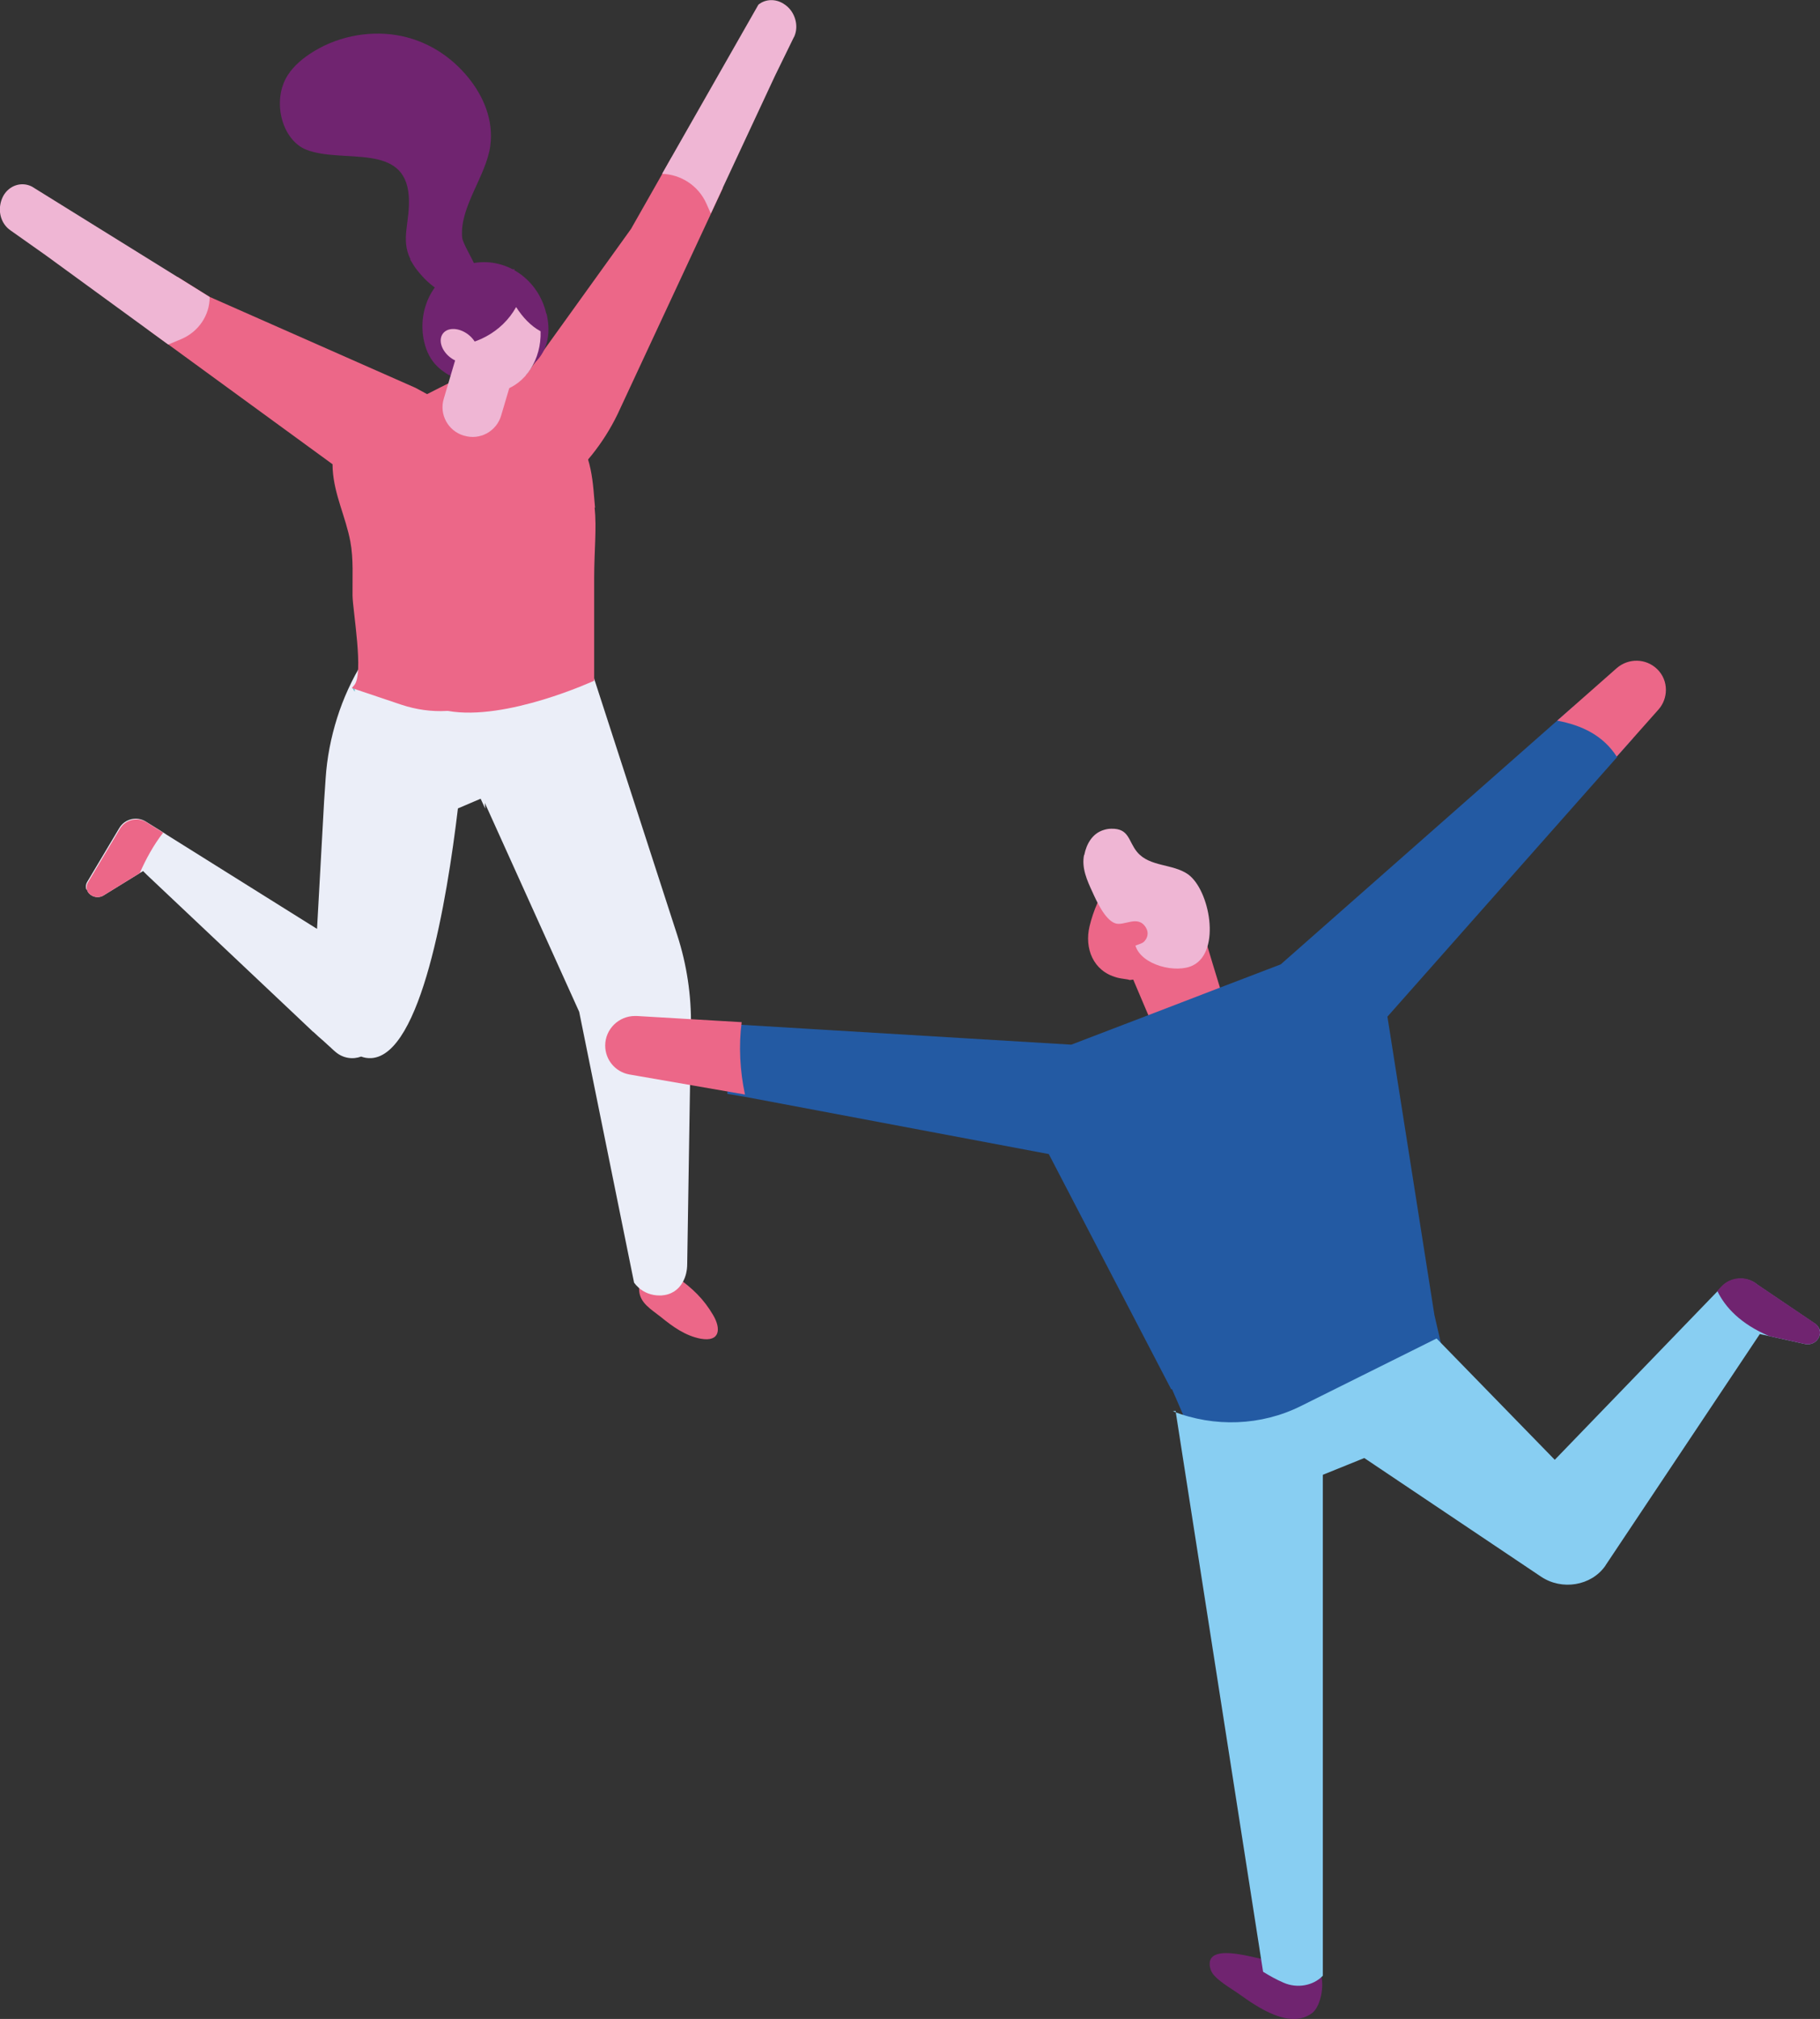 <?xml version="1.0" encoding="UTF-8"?>
<svg id="uuid-5e8479c5-09ff-47bf-8221-5998328efcf4" data-name="Calque_2" xmlns="http://www.w3.org/2000/svg" viewBox="0 0 82.55 91.53">
  <rect x="0" y="0" width="82.55" height="91.53" fill="#333333" stroke="none"/>
  <defs>
    <style>
      .uuid-d34f434a-6418-4e74-aa48-608d30c7da0b {
        fill: #ec6788;
      }

      .uuid-799b451c-3405-41a7-89f0-b358cd8ebf4c {
        fill: #efb6d4;
      }

      .uuid-4b0331ed-81eb-4aff-a35b-302de7600892 {
        fill: #67c2c9;
      }

      .uuid-65c8d130-d766-4780-af75-87195858f591 {
        fill: #ebeef8;
      }

      .uuid-4af04c56-75eb-452d-9379-54dbbede13ac {
        fill: #88cef2;
      }

      .uuid-0d45fdeb-9a03-4e56-b3c8-497ab4d6793a {
        fill: #702470;
      }

      .uuid-ca60e187-f8ad-40d3-a436-c88241e6e0a4 {
        fill: #235aa3;
      }
    </style>
  </defs>
  <g id="uuid-05de80d9-5355-48dc-a17c-14ab216ff6ea" data-name="Les_personnages">
    <g id="uuid-47779ad3-a5d8-4c77-8eec-170c3a96fb87" data-name="Chara_x5F_CoupleFou_x5F_BD">
      <path class="uuid-d34f434a-6418-4e74-aa48-608d30c7da0b" d="M32.78,8.54l-.53,1.14-4.24,9.1c-.64,1.32-1.57,2.48-2.72,3.39l-1.35,1.07-2.46-3.44.03-.05.64-1,.78-1.22-.22,1.07,5.91-8.22,1.42-2.5.42-.74c.15.08.3.16.44.24.64.36,1.27.75,1.88,1.15"/>
      <path class="uuid-799b451c-3405-41a7-89f0-b358cd8ebf4c" d="M36.01,1.68l-.86,1.76-2.38,5.1-.53,1.14-.2-.45c-.36-.81-1.15-1.32-2.01-1.35l.42-.74L34.4.21c.31-.25.76-.28,1.14-.04.13.08.24.18.33.3.26.35.33.83.14,1.22"/>
      <path class="uuid-d34f434a-6418-4e74-aa48-608d30c7da0b" d="M30.73,57.92c.68.49,1.18.96,1.61,1.69.37.62.33,1.24-.56,1.08-.69-.13-1.26-.54-1.8-.98-.44-.35-.95-.63-.99-1.2-.04-.55.07-.64.6-.77.79-.2.99-.14,1.13.18"/>
      <path class="uuid-65c8d130-d766-4780-af75-87195858f591" d="M3.95,40.35c.03.1.11.2.23.26.15.08.34.08.49,0l1.51-.93.16-.1.12-.07.03-.02.04.04h0s.13.13.13.13l6.74,6.36.74.7s0,0,0,0c0,0,.02.02.05.05,0,0,0,0,.01,0,.05.05.14.12.25.23.13.11.29.25.47.42.04.03.08.07.11.1.06.06.12.11.19.17,0,0,0,0,0,0,0,0,0,0,0,0h0c.34.29.78.35,1.16.21.14.05.29.08.46.07,2.26-.13,3.43-7.13,3.93-11.32l1.03-.44.21.45-.02-.26,4.28,9.47,2.49,12.28c.06.08.13.16.2.22.25.23.59.36.95.36.03,0,.06,0,.09,0,.45-.03.78-.26.97-.61.13-.23.2-.51.2-.82l.17-10.78c.02-1.4-.19-2.79-.62-4.12l-4.36-13.45-.92.92h-.38s-8.61.14-8.61.14c-.49.8-.88,1.65-1.16,2.54-.28.89-.46,1.81-.52,2.74l-.07,1.04-.32,5.78-.29-.18-6.52-4.08-.06-.04h0s-.06-.04-.06-.04l-.08-.05-.06-.04-.69-.43c-.41-.26-.96-.13-1.21.29l-1.46,2.45c-.06.1-.07.22-.04.32"/>
      <path class="uuid-d34f434a-6418-4e74-aa48-608d30c7da0b" d="M3.95,40.35c.03.1.11.2.23.26.15.08.34.08.49,0l1.51-.93.16-.1c.27-.62.63-1.28,1.06-1.83l-.06-.04-.69-.43c-.41-.26-.96-.13-1.21.29l-1.46,2.45c-.06.1-.07.22-.04.32"/>
      <polygon class="uuid-4b0331ed-81eb-4aff-a35b-302de7600892" points="16.09 31.36 16.09 31.23 15.98 31.19 16.09 31.36"/>
      <path class="uuid-d34f434a-6418-4e74-aa48-608d30c7da0b" d="M26.99,23.02c-.1-1.01-.09-2.46-1.06-3.56-1.05-1.2-2.14-3.56-4.11-2.76-1.22.5-2.39,1.16-3.57,1.73-1.51.73-3.28.77-3.16,2.85.07,1.16.59,2.15.8,3.27.15.79.09,1.65.1,2.45.01.69.52,3.54.08,4.06l-.11.13s.04.01.11.04l2.14.72c.67.22,1.36.32,2.06.28.02,0,.04,0,.05,0,2.64.47,6.63-1.37,6.63-1.37v-4.66c0-1.24.12-2.24.02-3.2"/>
      <path class="uuid-d34f434a-6418-4e74-aa48-608d30c7da0b" d="M21.97,19.28l-3.77,3.98-.62-.44-1.82-1.28-8.12-5.92-.92-.67h0c.8-.63,1.23-1.47,1.33-2.4l1.46.91h0s9.33,4.12,9.33,4.12l2.03,1.1,1.05.57.06.03Z"/>
      <path class="uuid-799b451c-3405-41a7-89f0-b358cd8ebf4c" d="M9.51,13.47c0,.83-.51,1.57-1.28,1.9l-.6.25-.92-.67-4.64-3.38-1.6-1.13c-.36-.25-.53-.7-.46-1.14.02-.14.07-.29.14-.42.27-.48.83-.66,1.3-.42l6.59,4.09,1.46.91h0Z"/>
      <path class="uuid-0d45fdeb-9a03-4e56-b3c8-497ab4d6793a" d="M18.62,11.76c-.47-.94,0-1.7-.08-2.87-.17-2.45-2.98-1.46-4.64-2.1-1.11-.43-1.59-2.22-.85-3.38.28-.44.72-.8,1.18-1.08,1.23-.75,2.7-.96,3.96-.7,1.26.26,2.31.97,3.06,1.9.68.84,1.14,1.91.99,3.07-.18,1.37-1.39,2.76-1.28,4.15.04.55,1.67,2.53.33,2.71-1.1.16-1.99-.66-2.5-1.39-.07-.11-.13-.21-.19-.31"/>
      <path class="uuid-0d45fdeb-9a03-4e56-b3c8-497ab4d6793a" d="M24.79,14.22c.37,1.61-.48,2.6-2.01,2.96-.61.14-1.41.3-1.95.06-.81-.37-1.36-.77-1.59-1.74-.37-1.61.57-3.2,2.1-3.55.06-.01.12-.02.18-.03,1.47-.24,2.91.76,3.26,2.31"/>
      <path class="uuid-799b451c-3405-41a7-89f0-b358cd8ebf4c" d="M23.41,13.92c-.65,1.17-1.91,1.78-3.13,1.78-.07,0-.14,0-.21-.01.17.87.68,1.54,1.32,1.87.42.22.91.28,1.39.15,1.07-.29,1.78-1.43,1.74-2.69-.44-.24-.81-.63-1.11-1.1"/>
      <path class="uuid-0d45fdeb-9a03-4e56-b3c8-497ab4d6793a" d="M20.36,16.83c.15,0,.31,0,.46.03.13.01.25.03.37.06-.21-.31-.45-.63-.43-.87.09-1.29.85-2.21,1.86-2.75.1-.09.21-.17.31-.25l.39-.61s0-.01,0-.01c0,0-.16.23-.14.15-.03,0,.18-.39.16-.38-.26.04-.56.05-.86.06-.1.08-.22.14-.38.18-.1.02-.2.03-.29.02l-1.43.51c-.68.61-.94,1.64-.72,2.59.03.12.33.75.7,1.27"/>
      <path class="uuid-799b451c-3405-41a7-89f0-b358cd8ebf4c" d="M21.23,15.16c.41.31.56.8.34,1.09-.22.29-.73.27-1.14-.04s-.56-.8-.34-1.09c.22-.29.73-.27,1.14.04"/>
      <path class="uuid-799b451c-3405-41a7-89f0-b358cd8ebf4c" d="M21.04,19.75h0c-.72-.21-1.13-.97-.91-1.68l.64-2.16,2.6.77-.64,2.16c-.21.72-.97,1.13-1.68.91"/>
      <path class="uuid-d34f434a-6418-4e74-aa48-608d30c7da0b" d="M50.63,44.31c.3.08.49.07.61.12l.16-.02,1.13,2.66c.56-.27,1.14-.44,1.69-.44.06,0,.12,0,.17,0,.12-.05.25-.11.37-.17.22-.13.43-.27.65-.4.09-.06.18-.11.26-.16-.42-1.44-.99-3.21-1.1-3.7-.06-.28-.18-.57-.32-.83-.31-.56-.75-.73-1.31-1.02-.42-.22-.81-.52-1.26-.63-.25-.06-.5-.09-.72-.07-.24.03-.45.13-.62.34-.44.54-.76,1.33-.92,2-.24,1,.16,2.03,1.22,2.32"/>
      <path class="uuid-799b451c-3405-41a7-89f0-b358cd8ebf4c" d="M49.18,38.76c.1-.51.37-.96.84-1.12.12-.04.24-.07.38-.07.83-.02.77.57,1.18,1.06.57.68,1.62.52,2.31,1.01.98.71,1.5,3.47.23,4.12-.76.39-2.35,0-2.62-.89.11-.05.29-.09.38-.17.18-.17.23-.42.1-.64-.37-.62-1-.04-1.42-.21-.45-.18-.82-.99-1.01-1.41-.24-.52-.5-1.09-.38-1.68"/>
      <path class="uuid-ca60e187-f8ad-40d3-a436-c88241e6e0a4" d="M73.33,34.3l.74-.83c-.94-.4-1.85-.91-2.7-1.45l-.74.65-12.54,11.05-2.51.96-3.2,1.23-3.79,1.45-14.95-.9-.3-.02c-.02.07-.04.13-.06.2,0,.02-.01.05-.02.07-.15.95-.2,1.92-.27,2.88l.83.14,13.75,2.59,5.55,10.66h.04s1.33,3.06,1.33,3.06c4.37,1.38,10.98-4.65,10.98-4.65l-.41-1.78-2.13-13.52,10.42-11.77Z"/>
      <path class="uuid-0d45fdeb-9a03-4e56-b3c8-497ab4d6793a" d="M54.88,89.17s.02.09.04.14c.12.4.97.86,1.31,1.11.81.58,2.3,1.61,3.3.83.4-.32.59-1.43.31-1.86-.29-.44-2.01-.48-2.59-.58-.54-.09-2.57-.73-2.37.37"/>
      <path class="uuid-4af04c56-75eb-452d-9379-54dbbede13ac" d="M82.55,60.41c0,.15-.07.3-.2.41-.14.11-.32.15-.49.11l-1.62-.36-.42-.09-7,10.49s0,.01-.01.02c-.64.91-1.97,1.12-2.91.49l-8.02-5.38-1.88.76v22.71s0,0,0,0c-.44.46-1.17.58-1.77.32-.33-.14-.65-.32-.94-.5l-3.97-25.43-.12.02c1.88.74,4.01.66,5.81-.24l6.15-3.06,5.36,5.5,7.38-7.64.18-.19c.42-.46,1.16-.51,1.64-.1l2.65,1.79c.12.11.19.25.19.39"/>
      <path class="uuid-0d45fdeb-9a03-4e56-b3c8-497ab4d6793a" d="M82.55,60.41c0,.15-.07.3-.2.41-.14.11-.32.15-.49.11l-1.62-.36c-1.29-.55-1.99-1.3-2.35-2.05l.18-.19c.42-.46,1.16-.51,1.64-.1l2.65,1.79c.12.11.19.25.19.39"/>
      <path class="uuid-d34f434a-6418-4e74-aa48-608d30c7da0b" d="M75.56,31.28c0,.31-.11.63-.33.88l-1.9,2.14c-.62-.96-1.58-1.42-2.7-1.63l2.7-2.38c.53-.46,1.32-.45,1.83.04.27.26.4.6.4.94"/>
      <path class="uuid-d34f434a-6418-4e74-aa48-608d30c7da0b" d="M33.79,49.62l-5.25-.91c-.64-.12-1.09-.67-1.09-1.31,0-.74.61-1.34,1.35-1.34.02,0,.05,0,.08,0l4.76.28c-.14,1.07-.08,2.2.15,3.28"/>
    </g>
  </g>
</svg>